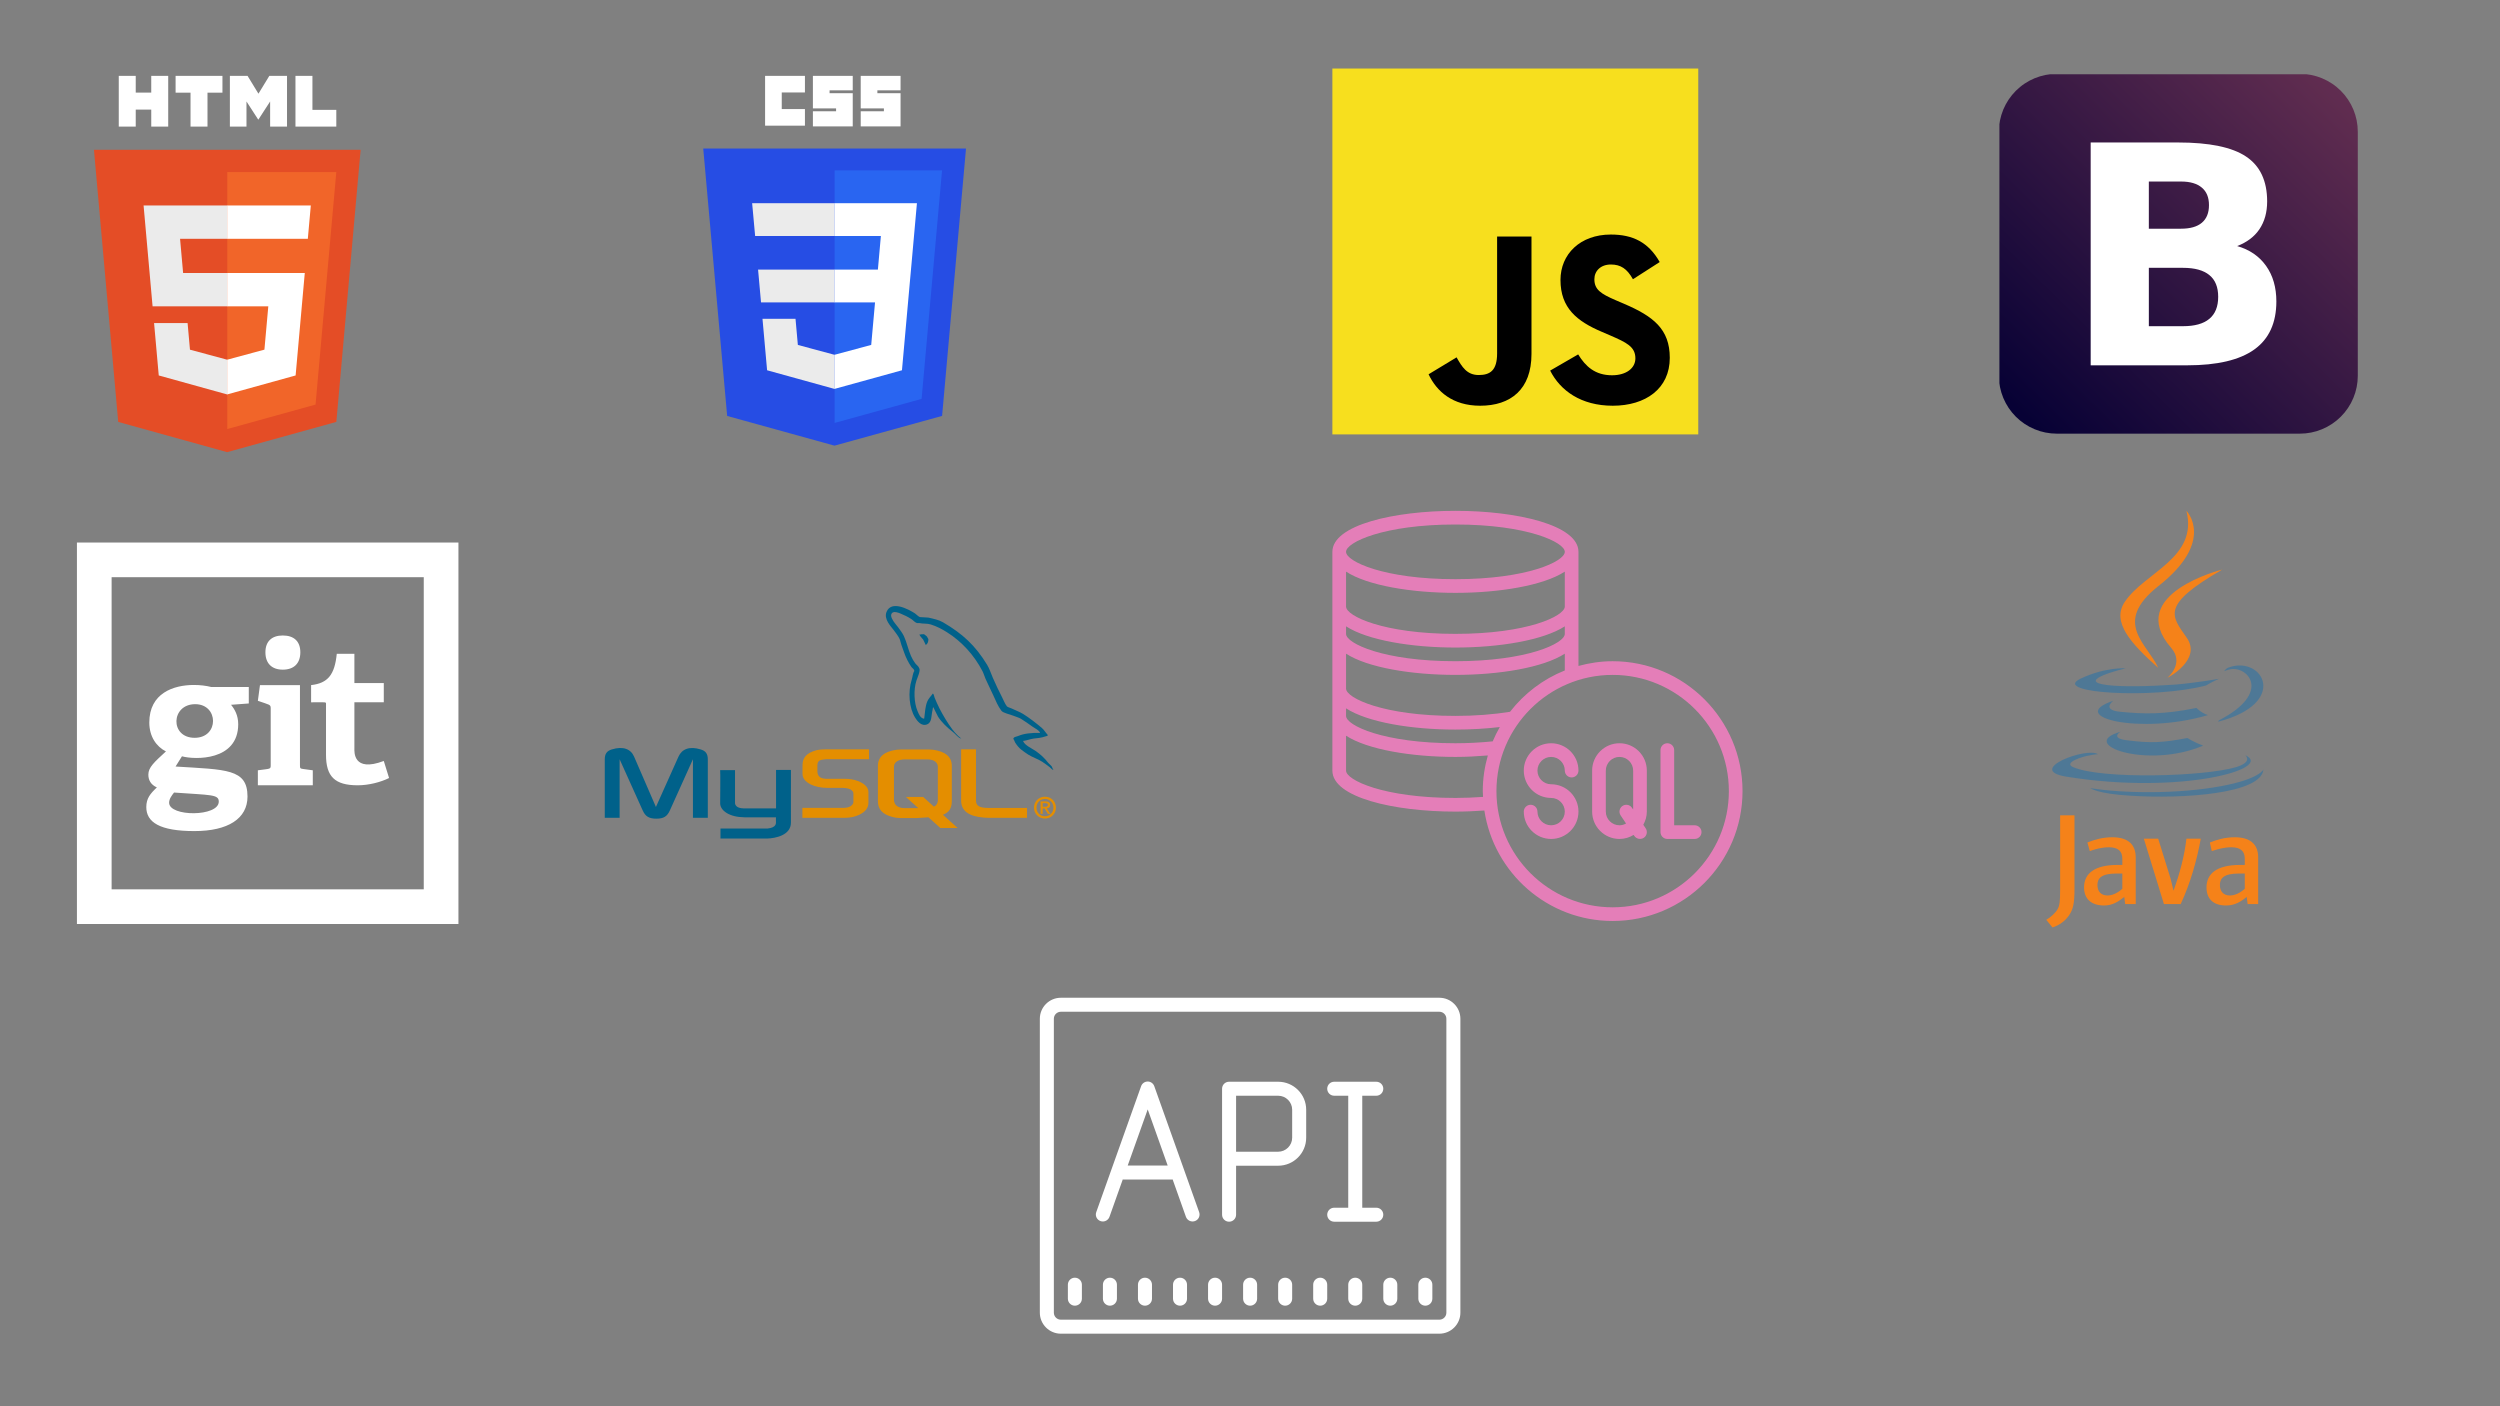 <svg xmlns="http://www.w3.org/2000/svg" xmlns:xlink="http://www.w3.org/1999/xlink" width="1920" zoomAndPan="magnify" viewBox="0 0 1440 810" height="1080" preserveAspectRatio="xMidYMid meet" version="1.0"><rect x="0" y="0" width="1440" height="810" fill="#808080" stroke="none"/><defs><clipPath id="84f63d2f53"><path d="M 54.016 86 L 207.766 86 L 207.766 260.449 L 54.016 260.449 Z M 54.016 86 " clip-rule="nonzero"/></clipPath><clipPath id="813a170878"><path d="M 68 43.699 L 97 43.699 L 97 73 L 68 73 Z M 68 43.699 " clip-rule="nonzero"/></clipPath><clipPath id="2c3b35c3be"><path d="M 101 43.699 L 129 43.699 L 129 73 L 101 73 Z M 101 43.699 " clip-rule="nonzero"/></clipPath><clipPath id="af2208918f"><path d="M 132 43.699 L 166 43.699 L 166 73 L 132 73 Z M 132 43.699 " clip-rule="nonzero"/></clipPath><clipPath id="ea8041d76e"><path d="M 170 43.699 L 194 43.699 L 194 73 L 170 73 Z M 170 43.699 " clip-rule="nonzero"/></clipPath><clipPath id="14fc013bb3"><path d="M 348 430 L 456 430 L 456 482.906 L 348 482.906 Z M 348 430 " clip-rule="nonzero"/></clipPath><clipPath id="7c02ce4985"><path d="M 1178 294.238 L 1301 294.238 L 1301 534.238 L 1178 534.238 Z M 1178 294.238 " clip-rule="nonzero"/></clipPath><clipPath id="16262a0b6e"><path d="M 405 85 L 556.473 85 L 556.473 256.699 L 405 256.699 Z M 405 85 " clip-rule="nonzero"/></clipPath><clipPath id="3834157ea8"><path d="M 440 43.699 L 464 43.699 L 464 73 L 440 73 Z M 440 43.699 " clip-rule="nonzero"/></clipPath><clipPath id="1f574cba97"><path d="M 468 43.699 L 492 43.699 L 492 73 L 468 73 Z M 468 43.699 " clip-rule="nonzero"/></clipPath><clipPath id="458defea73"><path d="M 495 43.699 L 519 43.699 L 519 73 L 495 73 Z M 495 43.699 " clip-rule="nonzero"/></clipPath><clipPath id="030950fe90"><path d="M 44.309 312.488 L 264.059 312.488 L 264.059 532.238 L 44.309 532.238 Z M 44.309 312.488 " clip-rule="nonzero"/></clipPath><clipPath id="8493e335be"><path d="M 767.449 39.473 L 978.199 39.473 L 978.199 250.223 L 767.449 250.223 Z M 767.449 39.473 " clip-rule="nonzero"/></clipPath><clipPath id="bbfec479a4"><path d="M 1151.66 42.793 L 1358.66 42.793 L 1358.66 249.793 L 1151.66 249.793 Z M 1151.66 42.793 " clip-rule="nonzero"/></clipPath><clipPath id="aa2a4f7593"><path d="M 1184.746 42.527 L 1324.691 42.527 C 1325.785 42.527 1326.875 42.582 1327.965 42.688 C 1329.055 42.797 1330.133 42.957 1331.207 43.168 C 1332.277 43.383 1333.34 43.648 1334.387 43.965 C 1335.434 44.281 1336.461 44.648 1337.473 45.066 C 1338.48 45.484 1339.469 45.949 1340.434 46.465 C 1341.398 46.98 1342.336 47.539 1343.246 48.148 C 1344.152 48.754 1345.031 49.402 1345.875 50.098 C 1346.723 50.789 1347.531 51.523 1348.305 52.293 C 1349.078 53.066 1349.812 53.875 1350.508 54.719 C 1351.199 55.562 1351.852 56.438 1352.457 57.348 C 1353.066 58.254 1353.629 59.191 1354.145 60.152 C 1354.66 61.117 1355.125 62.102 1355.543 63.109 C 1355.961 64.121 1356.332 65.148 1356.648 66.191 C 1356.965 67.238 1357.23 68.293 1357.445 69.367 C 1357.656 70.438 1357.82 71.516 1357.926 72.602 C 1358.031 73.688 1358.086 74.777 1358.086 75.871 L 1358.086 216.445 C 1358.086 217.535 1358.031 218.625 1357.926 219.711 C 1357.82 220.801 1357.656 221.879 1357.445 222.949 C 1357.23 224.02 1356.965 225.078 1356.648 226.121 C 1356.332 227.168 1355.961 228.195 1355.543 229.203 C 1355.125 230.211 1354.66 231.199 1354.145 232.16 C 1353.629 233.125 1353.066 234.059 1352.457 234.969 C 1351.852 235.875 1351.199 236.75 1350.508 237.598 C 1349.812 238.441 1349.078 239.25 1348.305 240.02 C 1347.531 240.793 1346.723 241.523 1345.875 242.219 C 1345.031 242.91 1344.152 243.559 1343.246 244.168 C 1342.336 244.773 1341.398 245.336 1340.434 245.848 C 1339.469 246.363 1338.48 246.828 1337.473 247.246 C 1336.461 247.664 1335.434 248.031 1334.387 248.352 C 1333.34 248.668 1332.277 248.934 1331.207 249.145 C 1330.133 249.359 1329.055 249.52 1327.965 249.625 C 1326.875 249.73 1325.785 249.785 1324.691 249.785 L 1184.746 249.785 C 1183.652 249.785 1182.562 249.73 1181.473 249.625 C 1180.387 249.52 1179.305 249.359 1178.23 249.145 C 1177.16 248.934 1176.102 248.668 1175.055 248.352 C 1174.008 248.035 1172.977 247.664 1171.969 247.246 C 1170.957 246.832 1169.969 246.363 1169.004 245.848 C 1168.039 245.336 1167.102 244.773 1166.195 244.168 C 1165.285 243.559 1164.406 242.91 1163.562 242.219 C 1162.715 241.523 1161.906 240.793 1161.133 240.02 C 1160.359 239.25 1159.625 238.441 1158.934 237.598 C 1158.238 236.75 1157.586 235.875 1156.98 234.969 C 1156.371 234.059 1155.812 233.125 1155.297 232.16 C 1154.781 231.199 1154.312 230.211 1153.895 229.203 C 1153.477 228.195 1153.109 227.168 1152.789 226.121 C 1152.473 225.078 1152.207 224.02 1151.992 222.949 C 1151.781 221.879 1151.621 220.801 1151.512 219.711 C 1151.406 218.625 1151.352 217.535 1151.352 216.445 L 1151.352 75.871 C 1151.352 74.777 1151.406 73.688 1151.512 72.602 C 1151.621 71.516 1151.781 70.438 1151.992 69.367 C 1152.207 68.293 1152.473 67.238 1152.789 66.191 C 1153.109 65.148 1153.477 64.121 1153.895 63.109 C 1154.312 62.102 1154.781 61.117 1155.297 60.152 C 1155.812 59.191 1156.371 58.254 1156.98 57.348 C 1157.59 56.438 1158.238 55.562 1158.934 54.719 C 1159.625 53.875 1160.359 53.066 1161.133 52.293 C 1161.906 51.523 1162.715 50.789 1163.562 50.098 C 1164.406 49.402 1165.285 48.754 1166.195 48.148 C 1167.102 47.539 1168.039 46.98 1169.004 46.465 C 1169.969 45.949 1170.957 45.484 1171.969 45.066 C 1172.977 44.648 1174.008 44.281 1175.055 43.965 C 1176.102 43.648 1177.16 43.383 1178.23 43.168 C 1179.305 42.957 1180.387 42.797 1181.473 42.688 C 1182.562 42.582 1183.652 42.527 1184.746 42.527 Z M 1184.746 42.527 " clip-rule="nonzero"/></clipPath><linearGradient x1="255.754" gradientTransform="matrix(1.615, 0, 0, 1.612, 739.176, -643.219)" y1="554.196" x2="382.744" gradientUnits="userSpaceOnUse" y2="424.987" id="97a82164bb"><stop stop-opacity="1" stop-color="rgb(2.699%, 0.4%, 20.799%)" offset="0"/><stop stop-opacity="1" stop-color="rgb(2.867%, 0.481%, 20.85%)" offset="0.062"/><stop stop-opacity="1" stop-color="rgb(3.189%, 0.638%, 20.946%)" offset="0.07"/><stop stop-opacity="1" stop-color="rgb(3.5%, 0.789%, 21.039%)" offset="0.078"/><stop stop-opacity="1" stop-color="rgb(3.81%, 0.94%, 21.132%)" offset="0.086"/><stop stop-opacity="1" stop-color="rgb(4.121%, 1.091%, 21.225%)" offset="0.094"/><stop stop-opacity="1" stop-color="rgb(4.431%, 1.244%, 21.32%)" offset="0.102"/><stop stop-opacity="1" stop-color="rgb(4.742%, 1.395%, 21.413%)" offset="0.109"/><stop stop-opacity="1" stop-color="rgb(5.052%, 1.546%, 21.506%)" offset="0.117"/><stop stop-opacity="1" stop-color="rgb(5.363%, 1.697%, 21.599%)" offset="0.125"/><stop stop-opacity="1" stop-color="rgb(5.675%, 1.848%, 21.692%)" offset="0.133"/><stop stop-opacity="1" stop-color="rgb(5.984%, 1.999%, 21.785%)" offset="0.141"/><stop stop-opacity="1" stop-color="rgb(6.296%, 2.151%, 21.878%)" offset="0.148"/><stop stop-opacity="1" stop-color="rgb(6.606%, 2.303%, 21.971%)" offset="0.156"/><stop stop-opacity="1" stop-color="rgb(6.917%, 2.454%, 22.066%)" offset="0.164"/><stop stop-opacity="1" stop-color="rgb(7.227%, 2.605%, 22.159%)" offset="0.172"/><stop stop-opacity="1" stop-color="rgb(7.538%, 2.756%, 22.252%)" offset="0.18"/><stop stop-opacity="1" stop-color="rgb(7.848%, 2.908%, 22.345%)" offset="0.188"/><stop stop-opacity="1" stop-color="rgb(8.159%, 3.059%, 22.438%)" offset="0.195"/><stop stop-opacity="1" stop-color="rgb(8.469%, 3.21%, 22.531%)" offset="0.203"/><stop stop-opacity="1" stop-color="rgb(8.78%, 3.362%, 22.624%)" offset="0.211"/><stop stop-opacity="1" stop-color="rgb(9.091%, 3.513%, 22.717%)" offset="0.219"/><stop stop-opacity="1" stop-color="rgb(9.401%, 3.664%, 22.81%)" offset="0.227"/><stop stop-opacity="1" stop-color="rgb(9.712%, 3.816%, 22.905%)" offset="0.234"/><stop stop-opacity="1" stop-color="rgb(10.022%, 3.967%, 22.998%)" offset="0.242"/><stop stop-opacity="1" stop-color="rgb(10.333%, 4.118%, 23.091%)" offset="0.25"/><stop stop-opacity="1" stop-color="rgb(10.643%, 4.269%, 23.184%)" offset="0.258"/><stop stop-opacity="1" stop-color="rgb(10.954%, 4.42%, 23.277%)" offset="0.266"/><stop stop-opacity="1" stop-color="rgb(11.264%, 4.572%, 23.37%)" offset="0.273"/><stop stop-opacity="1" stop-color="rgb(11.575%, 4.724%, 23.463%)" offset="0.281"/><stop stop-opacity="1" stop-color="rgb(11.885%, 4.875%, 23.557%)" offset="0.289"/><stop stop-opacity="1" stop-color="rgb(12.196%, 5.026%, 23.651%)" offset="0.297"/><stop stop-opacity="1" stop-color="rgb(12.508%, 5.177%, 23.744%)" offset="0.305"/><stop stop-opacity="1" stop-color="rgb(12.817%, 5.328%, 23.837%)" offset="0.312"/><stop stop-opacity="1" stop-color="rgb(13.129%, 5.481%, 23.93%)" offset="0.32"/><stop stop-opacity="1" stop-color="rgb(13.438%, 5.632%, 24.023%)" offset="0.328"/><stop stop-opacity="1" stop-color="rgb(13.75%, 5.783%, 24.117%)" offset="0.336"/><stop stop-opacity="1" stop-color="rgb(14.059%, 5.934%, 24.21%)" offset="0.344"/><stop stop-opacity="1" stop-color="rgb(14.371%, 6.085%, 24.303%)" offset="0.352"/><stop stop-opacity="1" stop-color="rgb(14.68%, 6.236%, 24.397%)" offset="0.359"/><stop stop-opacity="1" stop-color="rgb(14.992%, 6.389%, 24.49%)" offset="0.367"/><stop stop-opacity="1" stop-color="rgb(15.302%, 6.54%, 24.583%)" offset="0.375"/><stop stop-opacity="1" stop-color="rgb(15.613%, 6.691%, 24.677%)" offset="0.383"/><stop stop-opacity="1" stop-color="rgb(15.924%, 6.842%, 24.77%)" offset="0.391"/><stop stop-opacity="1" stop-color="rgb(16.234%, 6.993%, 24.863%)" offset="0.398"/><stop stop-opacity="1" stop-color="rgb(16.545%, 7.144%, 24.956%)" offset="0.406"/><stop stop-opacity="1" stop-color="rgb(16.855%, 7.297%, 25.049%)" offset="0.414"/><stop stop-opacity="1" stop-color="rgb(17.166%, 7.448%, 25.143%)" offset="0.422"/><stop stop-opacity="1" stop-color="rgb(17.476%, 7.599%, 25.237%)" offset="0.43"/><stop stop-opacity="1" stop-color="rgb(17.787%, 7.75%, 25.33%)" offset="0.438"/><stop stop-opacity="1" stop-color="rgb(18.097%, 7.901%, 25.423%)" offset="0.445"/><stop stop-opacity="1" stop-color="rgb(18.408%, 8.054%, 25.516%)" offset="0.453"/><stop stop-opacity="1" stop-color="rgb(18.718%, 8.205%, 25.609%)" offset="0.461"/><stop stop-opacity="1" stop-color="rgb(19.029%, 8.356%, 25.702%)" offset="0.469"/><stop stop-opacity="1" stop-color="rgb(19.341%, 8.507%, 25.795%)" offset="0.477"/><stop stop-opacity="1" stop-color="rgb(19.65%, 8.658%, 25.888%)" offset="0.484"/><stop stop-opacity="1" stop-color="rgb(19.962%, 8.809%, 25.983%)" offset="0.492"/><stop stop-opacity="1" stop-color="rgb(20.271%, 8.961%, 26.076%)" offset="0.495"/><stop stop-opacity="1" stop-color="rgb(20.427%, 9.038%, 26.123%)" offset="0.5"/><stop stop-opacity="1" stop-color="rgb(20.583%, 9.113%, 26.169%)" offset="0.505"/><stop stop-opacity="1" stop-color="rgb(20.738%, 9.189%, 26.216%)" offset="0.508"/><stop stop-opacity="1" stop-color="rgb(20.892%, 9.264%, 26.262%)" offset="0.516"/><stop stop-opacity="1" stop-color="rgb(21.204%, 9.415%, 26.355%)" offset="0.523"/><stop stop-opacity="1" stop-color="rgb(21.513%, 9.566%, 26.448%)" offset="0.531"/><stop stop-opacity="1" stop-color="rgb(21.825%, 9.718%, 26.541%)" offset="0.539"/><stop stop-opacity="1" stop-color="rgb(22.134%, 9.869%, 26.634%)" offset="0.547"/><stop stop-opacity="1" stop-color="rgb(22.446%, 10.02%, 26.729%)" offset="0.555"/><stop stop-opacity="1" stop-color="rgb(22.757%, 10.172%, 26.822%)" offset="0.562"/><stop stop-opacity="1" stop-color="rgb(23.067%, 10.323%, 26.915%)" offset="0.57"/><stop stop-opacity="1" stop-color="rgb(23.378%, 10.474%, 27.008%)" offset="0.578"/><stop stop-opacity="1" stop-color="rgb(23.688%, 10.626%, 27.101%)" offset="0.586"/><stop stop-opacity="1" stop-color="rgb(23.999%, 10.777%, 27.194%)" offset="0.594"/><stop stop-opacity="1" stop-color="rgb(24.309%, 10.928%, 27.287%)" offset="0.602"/><stop stop-opacity="1" stop-color="rgb(24.62%, 11.079%, 27.38%)" offset="0.609"/><stop stop-opacity="1" stop-color="rgb(24.93%, 11.23%, 27.475%)" offset="0.617"/><stop stop-opacity="1" stop-color="rgb(25.241%, 11.382%, 27.568%)" offset="0.625"/><stop stop-opacity="1" stop-color="rgb(25.551%, 11.534%, 27.661%)" offset="0.633"/><stop stop-opacity="1" stop-color="rgb(25.862%, 11.685%, 27.754%)" offset="0.641"/><stop stop-opacity="1" stop-color="rgb(26.173%, 11.836%, 27.847%)" offset="0.648"/><stop stop-opacity="1" stop-color="rgb(26.483%, 11.987%, 27.94%)" offset="0.656"/><stop stop-opacity="1" stop-color="rgb(26.794%, 12.138%, 28.033%)" offset="0.664"/><stop stop-opacity="1" stop-color="rgb(27.104%, 12.291%, 28.127%)" offset="0.672"/><stop stop-opacity="1" stop-color="rgb(27.415%, 12.442%, 28.221%)" offset="0.68"/><stop stop-opacity="1" stop-color="rgb(27.725%, 12.593%, 28.314%)" offset="0.688"/><stop stop-opacity="1" stop-color="rgb(28.036%, 12.744%, 28.407%)" offset="0.695"/><stop stop-opacity="1" stop-color="rgb(28.346%, 12.895%, 28.5%)" offset="0.703"/><stop stop-opacity="1" stop-color="rgb(28.658%, 13.046%, 28.593%)" offset="0.711"/><stop stop-opacity="1" stop-color="rgb(28.967%, 13.199%, 28.687%)" offset="0.719"/><stop stop-opacity="1" stop-color="rgb(29.279%, 13.35%, 28.78%)" offset="0.727"/><stop stop-opacity="1" stop-color="rgb(29.59%, 13.501%, 28.873%)" offset="0.734"/><stop stop-opacity="1" stop-color="rgb(29.9%, 13.652%, 28.967%)" offset="0.742"/><stop stop-opacity="1" stop-color="rgb(30.211%, 13.803%, 29.06%)" offset="0.75"/><stop stop-opacity="1" stop-color="rgb(30.521%, 13.956%, 29.153%)" offset="0.758"/><stop stop-opacity="1" stop-color="rgb(30.832%, 14.107%, 29.247%)" offset="0.766"/><stop stop-opacity="1" stop-color="rgb(31.142%, 14.258%, 29.34%)" offset="0.773"/><stop stop-opacity="1" stop-color="rgb(31.453%, 14.409%, 29.433%)" offset="0.781"/><stop stop-opacity="1" stop-color="rgb(31.763%, 14.56%, 29.526%)" offset="0.789"/><stop stop-opacity="1" stop-color="rgb(32.074%, 14.711%, 29.619%)" offset="0.797"/><stop stop-opacity="1" stop-color="rgb(32.384%, 14.864%, 29.712%)" offset="0.805"/><stop stop-opacity="1" stop-color="rgb(32.695%, 15.015%, 29.807%)" offset="0.812"/><stop stop-opacity="1" stop-color="rgb(33.006%, 15.166%, 29.9%)" offset="0.82"/><stop stop-opacity="1" stop-color="rgb(33.316%, 15.317%, 29.993%)" offset="0.828"/><stop stop-opacity="1" stop-color="rgb(33.627%, 15.468%, 30.086%)" offset="0.836"/><stop stop-opacity="1" stop-color="rgb(33.937%, 15.619%, 30.179%)" offset="0.844"/><stop stop-opacity="1" stop-color="rgb(34.248%, 15.771%, 30.272%)" offset="0.852"/><stop stop-opacity="1" stop-color="rgb(34.558%, 15.923%, 30.365%)" offset="0.859"/><stop stop-opacity="1" stop-color="rgb(34.869%, 16.074%, 30.458%)" offset="0.867"/><stop stop-opacity="1" stop-color="rgb(35.179%, 16.225%, 30.553%)" offset="0.875"/><stop stop-opacity="1" stop-color="rgb(35.49%, 16.376%, 30.646%)" offset="0.883"/><stop stop-opacity="1" stop-color="rgb(35.8%, 16.528%, 30.739%)" offset="0.891"/><stop stop-opacity="1" stop-color="rgb(36.111%, 16.679%, 30.832%)" offset="0.898"/><stop stop-opacity="1" stop-color="rgb(36.423%, 16.83%, 30.925%)" offset="0.906"/><stop stop-opacity="1" stop-color="rgb(36.732%, 16.982%, 31.018%)" offset="0.914"/><stop stop-opacity="1" stop-color="rgb(37.044%, 17.133%, 31.111%)" offset="0.922"/><stop stop-opacity="1" stop-color="rgb(37.354%, 17.284%, 31.204%)" offset="0.93"/><stop stop-opacity="1" stop-color="rgb(37.665%, 17.436%, 31.299%)" offset="0.938"/><stop stop-opacity="1" stop-color="rgb(37.909%, 17.555%, 31.372%)" offset="1"/></linearGradient><clipPath id="3a88a1c8eb"><path d="M 767.449 294.238 L 1003.699 294.238 L 1003.699 530.488 L 767.449 530.488 Z M 767.449 294.238 " clip-rule="nonzero"/></clipPath><clipPath id="e0d6a0019b"><path d="M 598.938 574.703 L 841.188 574.703 L 841.188 768.203 L 598.938 768.203 Z M 598.938 574.703 " clip-rule="nonzero"/></clipPath></defs><g clip-path="url(#84f63d2f53)"><path fill="#e44d26" d="M 207.727 86.297 L 193.734 243.012 L 130.824 260.441 L 68.094 243.035 L 54.113 86.297 L 207.723 86.293 L 207.73 86.293 Z M 207.727 86.297 " fill-opacity="1" fill-rule="nonzero"/></g><path fill="#f16529" d="M 130.922 247.117 L 181.758 233.031 L 193.715 99.113 L 130.922 99.109 Z M 130.922 247.117 " fill-opacity="1" fill-rule="nonzero"/><path fill="#ebebeb" d="M 103.715 137.559 L 130.922 137.559 L 130.922 118.332 L 82.699 118.332 L 83.16 123.492 L 87.887 176.465 L 130.922 176.465 L 130.922 157.246 L 105.473 157.246 Z M 103.715 137.559 " fill-opacity="1" fill-rule="nonzero"/><path fill="#ebebeb" d="M 108.051 186.078 L 88.746 186.078 L 91.438 216.262 L 130.832 227.195 L 130.922 227.172 L 130.922 207.168 L 130.836 207.191 L 109.418 201.41 Z M 108.051 186.078 " fill-opacity="1" fill-rule="nonzero"/><g clip-path="url(#813a170878)"><path fill="#ffffff" d="M 68.406 43.699 L 78.18 43.699 L 78.18 53.352 L 87.117 53.352 L 87.117 43.699 L 96.891 43.699 L 96.891 72.93 L 87.121 72.93 L 87.121 63.141 L 78.18 63.141 L 78.18 72.93 L 68.406 72.93 Z M 68.406 43.699 " fill-opacity="1" fill-rule="nonzero"/></g><g clip-path="url(#2c3b35c3be)"><path fill="#ffffff" d="M 109.746 53.395 L 101.141 53.395 L 101.141 43.699 L 128.129 43.699 L 128.129 53.395 L 119.516 53.395 L 119.516 72.93 L 109.746 72.93 Z M 109.746 53.395 " fill-opacity="1" fill-rule="nonzero"/></g><g clip-path="url(#af2208918f)"><path fill="#ffffff" d="M 132.41 43.699 L 142.598 43.699 L 148.867 53.969 L 155.129 43.699 L 165.324 43.699 L 165.324 72.93 L 155.594 72.93 L 155.594 58.441 L 148.867 68.832 L 148.699 68.832 L 141.973 58.441 L 141.973 72.93 L 132.41 72.93 Z M 132.41 43.699 " fill-opacity="1" fill-rule="nonzero"/></g><g clip-path="url(#ea8041d76e)"><path fill="#ffffff" d="M 170.188 43.699 L 179.961 43.699 L 179.961 63.266 L 193.711 63.266 L 193.711 72.93 L 170.188 72.93 Z M 170.188 43.699 " fill-opacity="1" fill-rule="nonzero"/></g><path fill="#ffffff" d="M 130.855 176.465 L 154.539 176.465 L 152.305 201.395 L 130.855 207.188 L 130.855 227.184 L 170.277 216.262 L 170.566 213.012 L 175.09 162.402 L 175.559 157.246 L 130.855 157.246 Z M 130.855 176.465 " fill-opacity="1" fill-rule="nonzero"/><path fill="#ffffff" d="M 130.855 137.508 L 130.855 137.559 L 177.305 137.559 L 177.691 133.234 L 178.57 123.492 L 179.027 118.332 L 130.855 118.332 Z M 130.855 137.508 " fill-opacity="1" fill-rule="nonzero"/><g clip-path="url(#14fc013bb3)"><path fill="#00618a" d="M 348.344 471.051 L 356.902 471.051 L 356.902 437.328 L 370.156 466.734 C 371.719 470.281 373.859 471.555 378.059 471.555 C 382.254 471.555 384.312 470.293 385.879 466.734 L 399.133 437.328 L 399.133 471.062 L 407.695 471.062 L 407.695 437.383 C 407.695 434.098 406.375 432.508 403.66 431.688 C 397.156 429.66 392.793 431.414 390.82 435.797 L 377.812 464.82 L 365.219 435.781 C 363.324 431.402 358.879 429.648 352.375 431.676 C 349.66 432.496 348.344 434.086 348.344 437.371 Z M 414.812 443.594 L 423.367 443.594 L 423.367 462.18 C 423.289 463.188 423.695 465.559 428.383 465.633 C 430.777 465.668 446.852 465.633 447 465.633 L 447 443.5 L 455.578 443.5 C 455.613 443.5 455.566 473.676 455.57 473.805 C 455.617 481.25 446.316 482.863 442.027 482.992 L 414.996 482.992 L 414.996 477.242 L 442.078 477.242 C 447.586 476.66 446.938 473.926 446.938 473.008 L 446.938 470.766 L 428.742 470.766 C 420.277 470.691 414.887 467 414.82 462.762 C 414.812 462.379 415 443.773 414.812 443.59 Z M 414.812 443.594 " fill-opacity="1" fill-rule="nonzero"/></g><path fill="#e48e00" d="M 462.176 471.051 L 486.789 471.051 C 489.668 471.051 492.469 470.449 494.695 469.406 C 498.398 467.711 500.211 465.41 500.211 462.398 L 500.211 456.156 C 500.211 453.688 498.152 451.391 494.117 449.855 C 491.977 449.035 489.344 448.598 486.793 448.598 L 476.418 448.598 C 472.965 448.598 471.316 447.555 470.906 445.258 C 470.824 444.984 470.824 444.75 470.824 444.488 L 470.824 440.602 C 470.824 440.383 470.824 440.164 470.906 439.891 C 471.316 438.137 472.223 437.645 475.27 437.355 C 475.516 437.355 475.844 437.301 476.094 437.301 L 500.539 437.301 L 500.539 431.609 L 476.504 431.609 C 473.047 431.609 471.234 431.828 469.59 432.32 C 464.477 433.91 462.254 436.441 462.254 440.82 L 462.254 445.805 C 462.254 449.641 466.621 452.926 473.941 453.691 C 474.77 453.746 475.59 453.801 476.414 453.801 L 485.305 453.801 C 485.633 453.801 485.961 453.801 486.207 453.855 C 488.926 454.074 490.078 454.566 490.902 455.551 C 491.41 456.059 491.562 456.539 491.562 457.07 L 491.562 462.055 C 491.562 462.656 491.148 463.426 490.328 464.082 C 489.586 464.738 488.352 465.176 486.703 465.285 C 486.375 465.285 486.129 465.34 485.801 465.34 L 462.172 465.34 L 462.172 471.035 Z M 553.613 461.137 C 553.613 466.996 557.977 470.285 566.781 470.941 C 567.605 471.004 568.43 471.039 569.254 471.051 L 591.562 471.051 L 591.562 465.355 L 569.086 465.355 C 564.066 465.355 562.172 464.094 562.172 461.082 L 562.172 431.621 L 553.613 431.621 Z M 505.672 461.434 L 505.672 441.133 C 505.672 435.973 509.301 432.844 516.477 431.855 C 517.242 431.75 518.012 431.691 518.785 431.691 L 535.035 431.691 C 535.836 431.691 536.637 431.746 537.43 431.855 C 544.605 432.844 548.234 435.973 548.234 441.133 L 548.234 461.434 C 548.234 465.617 546.691 467.859 543.141 469.32 L 551.574 476.914 L 541.633 476.914 L 534.809 470.77 L 527.941 471.203 L 518.785 471.203 C 517.219 471.203 515.57 470.984 513.754 470.488 C 508.297 469.008 505.672 466.156 505.672 461.434 Z M 514.91 460.93 C 514.91 461.203 514.992 461.477 515.074 461.805 C 515.582 464.168 517.797 465.484 521.168 465.484 L 528.945 465.484 L 521.801 459.047 L 531.742 459.047 L 537.957 464.66 C 539.105 464.051 539.859 463.117 540.113 461.918 C 540.199 461.645 540.199 461.367 540.199 461.094 L 540.199 441.625 C 540.199 441.406 540.199 441.121 540.113 440.859 C 539.609 438.664 537.391 437.402 534.094 437.402 L 521.188 437.402 C 517.383 437.402 514.922 439.047 514.922 441.625 L 514.922 460.941 Z M 514.91 460.93 " fill-opacity="1" fill-rule="nonzero"/><path fill="#00618a" d="M 599.086 422.172 C 593.824 422.031 589.805 422.516 586.367 423.961 C 585.391 424.375 583.836 424.383 583.676 425.605 C 584.211 426.168 584.297 427.004 584.723 427.695 C 585.543 429.02 586.93 430.797 588.164 431.727 C 589.516 432.742 590.906 433.832 592.355 434.715 C 594.93 436.281 597.805 437.176 600.285 438.746 C 601.746 439.672 603.199 440.836 604.625 441.883 C 605.328 442.398 605.805 443.199 606.719 443.523 L 606.719 443.375 C 606.234 442.762 606.113 441.922 605.672 441.285 L 603.727 439.344 C 601.824 436.812 599.41 434.613 596.844 432.773 C 594.797 431.305 590.215 429.328 589.359 426.949 L 589.211 426.801 C 590.664 426.633 592.363 426.113 593.703 425.754 C 595.953 425.152 597.965 425.309 600.289 424.711 L 603.43 423.812 L 603.43 423.215 C 602.254 422.012 601.418 420.422 600.137 419.332 C 596.789 416.484 593.129 413.641 589.367 411.27 C 587.277 409.953 584.695 409.098 582.48 407.984 C 581.738 407.609 580.43 407.414 579.938 406.789 C 578.777 405.309 578.145 403.434 577.246 401.723 C 575.367 398.113 573.523 394.172 571.859 390.375 C 570.723 387.785 569.98 385.23 568.566 382.906 C 561.773 371.762 554.457 365.031 543.129 358.422 C 540.719 357.016 537.816 356.457 534.75 355.734 L 529.812 355.434 C 528.805 355.016 527.762 353.789 526.816 353.191 C 523.062 350.824 513.438 345.68 510.656 352.434 C 508.902 356.703 513.277 360.871 514.848 363.035 C 515.945 364.555 517.352 366.254 518.137 367.965 C 518.652 369.086 518.742 370.211 519.188 371.398 C 520.273 374.312 521.219 377.504 522.625 380.207 C 523.336 381.574 524.121 383.016 525.02 384.238 C 525.574 384.992 526.52 385.32 526.668 386.48 C 525.742 387.773 525.691 389.773 525.168 391.41 C 522.832 398.77 523.711 407.914 527.113 413.359 C 528.16 415.031 530.617 418.617 533.996 417.242 C 536.953 416.039 536.281 412.316 537.141 409.031 C 537.332 408.281 537.215 407.738 537.59 407.238 L 537.59 407.387 L 540.285 412.762 C 542.277 415.965 545.816 419.316 548.812 421.574 C 550.367 422.746 551.605 424.773 553.602 425.457 L 553.602 425.309 L 553.453 425.309 C 553.062 424.699 552.453 424.449 551.953 423.965 C 550.785 422.82 549.48 421.395 548.512 420.082 C 545.785 416.391 543.375 412.348 541.18 408.137 C 540.133 406.129 539.219 403.91 538.34 401.867 C 538 401.078 538.004 399.887 537.293 399.477 C 536.324 400.977 534.898 402.188 534.148 403.957 C 532.953 406.785 532.797 410.234 532.355 413.812 C 532.09 413.906 532.207 413.84 532.055 413.961 C 529.973 413.461 529.238 411.32 528.465 409.48 C 526.504 404.836 526.141 397.355 527.863 392.012 C 528.309 390.629 530.324 386.27 529.512 384.992 C 529.121 383.719 527.836 382.969 527.117 382.004 C 526.227 380.801 525.336 379.215 524.723 377.824 C 523.117 374.203 522.371 370.141 520.684 366.477 C 519.875 364.727 518.512 362.957 517.391 361.41 C 516.148 359.691 514.762 358.418 513.801 356.348 C 513.457 355.605 512.992 354.422 513.5 353.66 C 513.551 353.434 513.656 353.242 513.816 353.078 C 513.98 352.918 514.176 352.812 514.398 352.762 C 515.266 352.094 517.684 352.984 518.59 353.359 C 520.984 354.355 522.992 355.301 525.023 356.645 C 526 357.277 526.988 358.539 528.164 358.887 L 529.512 358.887 C 531.617 359.371 533.977 359.039 535.941 359.633 C 539.422 360.688 542.539 362.332 545.371 364.113 C 553.996 369.547 561.047 377.285 565.871 386.523 C 566.648 388.008 566.98 389.43 567.668 391.004 C 569.047 394.168 570.781 397.453 572.156 400.559 C 573.527 403.66 574.859 406.789 576.793 409.371 C 577.812 410.723 581.742 411.453 583.527 412.207 C 584.781 412.734 586.832 413.285 588.016 413.996 C 590.281 415.359 592.477 416.984 594.602 418.48 C 595.664 419.227 598.93 420.863 599.09 422.211 Z M 599.086 422.172 " fill-opacity="1" fill-rule="nonzero"/><path fill="#00618a" d="M 532.207 365.281 C 531.109 365.262 530.336 365.398 529.516 365.578 L 529.516 365.73 L 529.664 365.73 C 530.188 366.805 531.109 367.492 531.758 368.418 L 533.254 371.551 L 533.402 371.402 C 534.332 370.75 534.754 369.707 534.75 368.117 C 534.379 367.727 534.324 367.238 534 366.773 C 533.574 366.152 532.73 365.801 532.207 365.277 Z M 532.207 365.281 " fill-opacity="1" fill-rule="evenodd"/><path fill="#e48e00" d="M 595.586 465.191 C 595.586 468.953 598.562 471.488 601.895 471.488 C 605.227 471.488 608.203 468.953 608.203 465.191 C 608.203 461.434 605.227 458.898 601.895 458.898 C 598.562 458.898 595.586 461.434 595.586 465.191 Z M 606.789 465.191 C 606.789 468.047 604.602 470.18 601.891 470.18 C 599.152 470.18 596.992 468.047 596.992 465.191 C 596.992 462.34 599.148 460.207 601.891 460.207 C 604.602 460.207 606.789 462.34 606.789 465.191 Z M 603.594 468.785 L 605.004 468.785 L 602.938 465.629 C 604.047 465.512 604.887 464.973 604.887 463.664 C 604.887 462.203 603.961 461.602 602.18 461.602 L 599.367 461.602 L 599.367 468.785 L 600.578 468.785 L 600.578 465.68 L 601.707 465.68 L 603.59 468.785 Z M 600.578 464.672 L 600.578 462.605 L 601.977 462.605 C 602.699 462.605 603.574 462.742 603.574 463.582 C 603.574 464.59 602.785 464.672 601.875 464.672 Z M 600.578 464.672 " fill-opacity="1" fill-rule="evenodd"/><path fill="#4e7896" d="M 1221.352 421.516 C 1221.352 421.516 1215.016 425.363 1225.762 426.465 C 1238.711 428.113 1245.598 427.84 1259.926 425.09 C 1259.926 425.09 1263.781 427.562 1269.016 429.488 C 1236.781 443.23 1196.004 428.66 1221.355 421.516 Z M 1217.223 403.648 C 1217.223 403.648 1210.332 408.871 1221.078 409.969 C 1235.129 411.344 1246.148 411.621 1265.16 407.77 C 1265.16 407.77 1267.641 410.52 1271.773 411.895 C 1232.926 423.441 1189.391 412.992 1217.219 403.648 Z M 1293.266 434.98 C 1293.266 434.98 1297.949 438.832 1288.027 441.855 C 1269.57 447.352 1210.609 449 1194.078 441.855 C 1188.293 439.383 1199.312 435.805 1202.895 435.258 C 1206.477 434.434 1208.402 434.434 1208.402 434.434 C 1202.066 430.035 1166.25 443.504 1190.219 447.352 C 1256.066 458.074 1310.344 442.68 1293.262 434.98 Z M 1224.387 384.953 C 1224.387 384.953 1194.355 392.098 1213.641 394.574 C 1221.906 395.672 1238.16 395.398 1253.316 394.297 C 1265.715 393.199 1278.113 391 1278.113 391 C 1278.113 391 1273.703 392.922 1270.672 394.848 C 1240.09 402.82 1181.406 399.246 1198.211 391 C 1212.539 384.125 1224.387 384.949 1224.387 384.949 Z M 1278.109 414.914 C 1308.969 398.973 1294.641 383.578 1284.723 385.5 C 1282.242 386.051 1281.141 386.602 1281.141 386.602 C 1281.141 386.602 1281.969 384.953 1283.895 384.402 C 1303.457 377.531 1318.887 405.02 1277.559 415.738 C 1277.559 415.738 1277.836 415.465 1278.109 414.914 Z M 1227.414 458.348 C 1257.172 460.273 1302.625 457.25 1303.734 443.227 C 1303.734 443.227 1301.531 448.727 1279.215 452.848 C 1253.867 457.523 1222.461 456.973 1204.004 453.949 C 1204.004 453.949 1207.863 457.25 1227.422 458.348 Z M 1227.414 458.348 " fill-opacity="1" fill-rule="nonzero"/><g clip-path="url(#7c02ce4985)"><path fill="#f58219" d="M 1259.375 294.238 C 1259.375 294.238 1276.457 311.559 1243.117 337.672 C 1216.395 358.84 1237.059 370.934 1243.117 384.676 C 1227.414 370.656 1216.117 358.289 1223.832 346.742 C 1235.129 329.699 1266.266 321.457 1259.375 294.238 Z M 1250.562 373.133 C 1258.551 382.207 1248.359 390.453 1248.359 390.453 C 1248.359 390.453 1268.746 380.008 1259.379 367.086 C 1250.836 354.719 1244.227 348.668 1280.043 328.059 C 1280.043 328.059 1223.562 342.078 1250.562 373.141 Z M 1230.172 520.746 L 1230.172 493.805 C 1230.172 486.934 1226.312 482.262 1216.672 482.262 C 1211.16 482.262 1206.477 483.637 1202.344 485.277 L 1203.723 490.227 C 1206.746 489.129 1210.609 488.027 1214.742 488.027 C 1219.977 488.027 1222.457 490.227 1222.457 494.625 L 1222.457 498.199 L 1219.703 498.199 C 1206.477 498.199 1200.414 503.148 1200.414 511.117 C 1200.414 517.715 1204.547 521.566 1211.988 521.566 C 1216.672 521.566 1220.254 519.367 1223.559 516.617 L 1224.109 520.738 L 1230.172 520.738 Z M 1222.457 511.949 C 1219.699 514.422 1216.672 515.797 1213.914 515.797 C 1210.332 515.797 1208.129 513.598 1208.129 509.75 C 1208.129 505.902 1210.332 503.152 1219.148 503.152 L 1222.457 503.152 Z M 1256.07 520.746 L 1246.426 520.746 L 1234.855 483.086 L 1243.121 483.086 L 1250.285 506.176 L 1251.938 513.047 C 1255.52 503.152 1258.273 492.98 1259.375 483.086 L 1267.641 483.086 C 1265.438 495.457 1261.582 508.926 1256.07 520.746 Z M 1300.703 520.746 L 1300.703 493.805 C 1300.703 486.934 1296.844 482.262 1287.203 482.262 C 1281.691 482.262 1277.008 483.637 1272.875 485.277 L 1273.977 490.227 C 1277.285 489.129 1281.141 488.027 1285.273 488.027 C 1290.508 488.027 1292.988 490.227 1292.988 494.625 L 1292.988 498.199 L 1290.234 498.199 C 1277.008 498.199 1270.945 503.148 1270.945 511.117 C 1270.945 517.715 1274.805 521.566 1282.242 521.566 C 1287.203 521.566 1290.785 519.367 1294.09 516.617 L 1294.641 520.738 L 1300.703 520.738 Z M 1292.988 511.949 C 1290.234 514.422 1287.203 515.797 1284.445 515.797 C 1280.863 515.797 1278.66 513.598 1278.66 509.75 C 1278.66 505.902 1280.867 503.152 1289.68 503.152 L 1292.988 503.152 Z M 1191.875 527.07 C 1189.672 530.367 1186.367 532.84 1182.234 534.215 L 1178.648 529.82 C 1181.402 528.172 1184.16 525.695 1185.262 523.496 C 1186.363 521.574 1186.641 518.824 1186.641 512.5 L 1186.641 469.617 L 1194.906 469.617 L 1194.906 511.953 C 1194.906 520.473 1194.078 523.773 1191.879 527.07 Z M 1191.875 527.07 " fill-opacity="1" fill-rule="nonzero"/></g><g clip-path="url(#16262a0b6e)"><path fill="#264de4" d="M 480.656 256.695 L 418.844 239.59 L 405.066 85.562 L 556.426 85.559 L 542.645 239.562 L 480.66 256.691 Z M 480.656 256.695 " fill-opacity="1" fill-rule="nonzero"/></g><path fill="#2965f1" d="M 530.84 229.758 L 542.621 98.152 L 480.75 98.152 L 480.75 243.598 L 530.84 229.754 Z M 530.84 229.758 " fill-opacity="1" fill-rule="nonzero"/><path fill="#ebebeb" d="M 436.648 155.281 L 438.348 174.168 L 480.75 174.168 L 480.75 155.281 Z M 436.648 155.281 " fill-opacity="1" fill-rule="nonzero"/><path fill="#ebebeb" d="M 433.234 117.039 L 434.957 135.934 L 480.75 135.934 L 480.75 117.039 Z M 433.234 117.039 " fill-opacity="1" fill-rule="nonzero"/><path fill="#ebebeb" d="M 480.75 204.34 L 480.668 204.363 L 459.562 198.68 L 458.215 183.613 L 439.191 183.613 L 441.848 213.277 L 480.66 224.02 L 480.75 223.996 Z M 480.75 204.34 " fill-opacity="1" fill-rule="nonzero"/><g clip-path="url(#3834157ea8)"><path fill="#ffffff" d="M 440.691 43.699 L 463.641 43.699 L 463.641 53.27 L 450.289 53.27 L 450.289 62.836 L 463.641 62.836 L 463.641 72.402 L 440.691 72.402 Z M 440.691 43.699 " fill-opacity="1" fill-rule="nonzero"/></g><g clip-path="url(#1f574cba97)"><path fill="#ffffff" d="M 468.23 43.699 L 491.18 43.699 L 491.18 52.02 L 477.832 52.02 L 477.832 53.684 L 491.18 53.684 L 491.18 72.82 L 468.23 72.82 L 468.23 64.086 L 481.586 64.086 L 481.586 62.422 L 468.23 62.422 Z M 468.23 43.699 " fill-opacity="1" fill-rule="nonzero"/></g><g clip-path="url(#458defea73)"><path fill="#ffffff" d="M 495.773 43.699 L 518.723 43.699 L 518.723 52.02 L 505.367 52.02 L 505.367 53.684 L 518.723 53.684 L 518.723 72.82 L 495.773 72.82 L 495.773 64.086 L 509.125 64.086 L 509.125 62.422 L 495.773 62.422 Z M 495.773 43.699 " fill-opacity="1" fill-rule="nonzero"/></g><path fill="#ffffff" d="M 524.734 155.281 L 528.152 117.039 L 480.684 117.039 L 480.684 135.934 L 507.387 135.934 L 505.664 155.281 L 480.684 155.281 L 480.684 174.168 L 504.02 174.168 L 501.82 198.668 L 480.684 204.359 L 480.684 224.008 L 519.531 213.277 L 519.816 210.086 L 524.27 160.352 Z M 524.734 155.281 " fill-opacity="1" fill-rule="nonzero"/><g clip-path="url(#030950fe90)"><path fill="#ffffff" d="M 44.309 312.488 L 44.309 532.238 L 264.059 532.238 L 264.059 312.488 Z M 64.289 332.465 L 244.082 332.465 L 244.082 512.262 L 64.289 512.262 Z M 162.887 366.039 C 156.574 366.039 152.879 369.414 152.879 375.715 C 152.879 382.141 156.582 385.723 162.887 385.723 C 169.297 385.723 172.992 382.129 172.992 375.715 C 172.992 369.402 169.297 366.039 162.887 366.039 Z M 193.984 376.574 C 192.785 388.641 188.875 393.531 179.195 394.621 L 179.195 404.531 C 188.117 404.531 187.781 404.188 187.781 405.605 L 187.781 434.75 C 187.781 447.258 192.793 452.328 206.059 452.328 C 212.363 452.328 219.32 450.531 224.105 448.133 L 221.062 438.32 C 203.23 445.062 204.129 432.891 204.129 431.043 L 204.129 404.512 L 221.062 404.512 L 221.062 393.43 L 204.129 393.43 L 204.129 376.574 Z M 111.52 394.543 C 99.957 394.594 86 399.211 86 416.18 C 86 424.328 90.145 430.094 95.578 432.82 C 88.727 439.113 85.453 442.047 85.453 446.184 C 85.453 449.23 86.766 451.93 90.352 453.559 C 86.547 457.152 84.266 459.887 84.266 464.891 C 84.266 473.594 91.98 478.703 111.988 478.703 C 131.344 478.703 142.559 471.52 142.559 458.805 C 142.559 442.715 130.266 443.367 101.121 441.52 L 104.809 435.629 C 112.199 437.695 137.211 438.359 137.211 417.152 C 137.211 412.039 135.145 408.453 133.074 405.957 L 143.301 405.195 L 143.301 395.715 L 121.664 395.715 C 118.945 395.008 115.371 394.527 111.52 394.543 Z M 149.738 394.641 L 148.527 403.672 C 155.379 406.059 155.922 405.715 155.922 408.004 L 155.922 440.738 C 155.922 443.137 155.809 442.707 148.527 443.688 L 148.527 452.328 L 180.172 452.328 L 180.172 443.688 L 174.512 442.926 C 172.887 442.707 172.777 442.477 172.777 440.738 L 172.777 394.641 Z M 112.438 405.605 C 126.02 405.605 126.348 424.977 112.105 424.977 C 97.75 424.977 98.402 405.605 112.438 405.605 Z M 100.242 456.504 C 121.449 458.031 126.016 457.488 126.016 461.73 C 126.016 470.543 97.414 470.535 97.414 462.375 C 97.414 460.199 98.824 458.352 100.242 456.504 Z M 100.242 456.504 " fill-opacity="1" fill-rule="nonzero"/></g><g clip-path="url(#8493e335be)"><path fill="#f7df1e" d="M 767.449 39.473 L 978.199 39.473 L 978.199 250.223 L 767.449 250.223 Z M 767.449 39.473 " fill-opacity="1" fill-rule="nonzero"/></g><path fill="#000000" d="M 822.863 215.59 L 838.992 205.832 C 842.102 211.348 844.934 216.016 851.727 216.016 C 858.227 216.016 862.336 213.465 862.336 203.57 L 862.336 136.227 L 882.137 136.227 L 882.137 203.848 C 882.137 224.355 870.117 233.699 852.574 233.699 C 836.727 233.699 827.531 225.492 822.863 215.59 " fill-opacity="1" fill-rule="nonzero"/><path fill="#000000" d="M 892.895 213.465 L 909.023 204.129 C 913.27 211.062 918.785 216.156 928.543 216.156 C 936.75 216.156 941.984 212.059 941.984 206.395 C 941.984 199.602 936.609 197.199 927.555 193.238 L 922.605 191.113 C 908.312 185.031 898.84 177.398 898.84 161.262 C 898.84 146.41 910.148 135.094 927.84 135.094 C 940.43 135.094 949.484 139.48 955.988 150.941 L 940.57 160.844 C 937.176 154.758 933.496 152.355 927.84 152.355 C 922.039 152.355 918.359 156.035 918.359 160.844 C 918.359 166.785 922.039 169.191 930.527 172.871 L 935.473 174.988 C 952.309 182.207 961.793 189.559 961.793 206.113 C 961.793 223.938 947.789 233.699 928.969 233.699 C 910.578 233.699 898.699 224.926 892.895 213.465 " fill-opacity="1" fill-rule="nonzero"/><g clip-path="url(#bbfec479a4)"><g clip-path="url(#aa2a4f7593)"><path fill="url(#97a82164bb)" d="M 1151.66 42.793 L 1151.66 249.785 L 1358.086 249.785 L 1358.086 42.793 Z M 1151.66 42.793 " fill-rule="nonzero"/></g></g><path fill="#ffffff" d="M 1256.27 131.734 C 1261.551 131.734 1265.551 130.605 1268.277 128.297 C 1271.008 125.984 1272.371 122.621 1272.371 118.152 C 1272.371 113.734 1271.008 110.383 1268.277 108.09 C 1265.535 105.738 1261.547 104.562 1256.27 104.562 L 1237.73 104.562 L 1237.73 131.738 L 1256.27 131.738 M 1257.398 187.887 C 1264.129 187.887 1269.176 186.484 1272.543 183.676 C 1275.965 180.867 1277.676 176.625 1277.676 170.949 C 1277.676 165.387 1275.996 161.23 1272.629 158.48 C 1269.266 155.672 1264.188 154.27 1257.402 154.27 L 1237.734 154.27 L 1237.734 187.891 L 1257.402 187.891 M 1288.559 141.715 C 1295.75 143.777 1301.32 147.594 1305.266 153.152 C 1309.211 158.711 1311.184 165.535 1311.184 173.617 C 1311.184 186 1306.949 195.23 1298.48 201.309 C 1290.008 207.383 1277.129 210.422 1259.84 210.422 L 1204.23 210.422 L 1204.23 82.066 L 1254.535 82.066 C 1272.578 82.066 1285.633 84.762 1293.695 90.148 C 1301.816 95.539 1305.879 104.168 1305.879 116.035 C 1305.879 122.281 1304.398 127.613 1301.441 132.027 C 1298.48 136.383 1294.172 139.605 1288.559 141.746 " fill-opacity="1" fill-rule="nonzero"/><g clip-path="url(#3a88a1c8eb)"><path fill="#e47eb8" d="M 928.887 522.613 C 891.973 522.613 861.949 492.59 861.949 455.676 C 861.949 418.762 891.973 388.738 928.887 388.738 C 965.801 388.738 995.824 418.762 995.824 455.676 C 995.824 492.59 965.801 522.613 928.887 522.613 Z M 838.324 428.113 C 796.965 428.113 775.324 417.855 775.324 412.363 L 775.324 408.012 C 787.738 416.055 813.102 420.238 838.324 420.238 C 847.168 420.238 855.844 419.73 863.887 418.777 C 862.363 421.438 860.996 424.176 859.797 427.023 C 852.797 427.715 845.598 428.113 838.324 428.113 Z M 854.074 455.676 C 854.074 456.801 854.199 457.891 854.242 459.016 C 848.953 459.383 843.629 459.613 838.324 459.613 C 796.965 459.613 775.324 449.355 775.324 443.863 L 775.324 423.762 C 787.738 431.805 813.102 435.988 838.324 435.988 C 844.645 435.988 850.875 435.648 856.996 435.145 C 855.137 441.68 854.074 448.555 854.074 455.676 Z M 775.324 376.512 C 787.738 384.555 813.102 388.738 838.324 388.738 C 863.551 388.738 888.91 384.555 901.324 376.512 L 901.324 386.184 C 888.789 391.184 877.93 399.473 869.777 409.996 C 860.273 411.531 849.461 412.363 838.324 412.363 C 796.965 412.363 775.324 402.105 775.324 396.613 Z M 775.324 360.762 C 787.738 368.805 813.102 372.988 838.324 372.988 C 863.551 372.988 888.91 368.805 901.324 360.762 L 901.324 365.113 C 901.324 370.605 879.684 380.863 838.324 380.863 C 796.965 380.863 775.324 370.605 775.324 365.113 Z M 775.324 329.262 C 787.738 337.305 813.102 341.488 838.324 341.488 C 863.551 341.488 888.91 337.305 901.324 329.262 L 901.324 349.363 C 901.324 354.855 879.684 365.113 838.324 365.113 C 796.965 365.113 775.324 354.855 775.324 349.363 Z M 838.324 302.113 C 879.684 302.113 901.324 312.371 901.324 317.863 C 901.324 323.355 879.684 333.613 838.324 333.613 C 796.965 333.613 775.324 323.355 775.324 317.863 C 775.324 312.371 796.965 302.113 838.324 302.113 Z M 928.887 380.863 C 922.074 380.863 915.477 381.863 909.199 383.586 L 909.199 317.863 C 909.199 302.344 873.547 294.238 838.324 294.238 C 803.102 294.238 767.449 302.344 767.449 317.863 L 767.449 443.863 C 767.449 459.383 803.102 467.488 838.324 467.488 C 843.875 467.488 849.477 467.242 854.996 466.859 C 860.426 502.805 891.434 530.488 928.887 530.488 C 970.137 530.488 1003.699 496.926 1003.699 455.676 C 1003.699 414.426 970.137 380.863 928.887 380.863 " fill-opacity="1" fill-rule="nonzero"/></g><path fill="#e47eb8" d="M 893.449 435.988 C 897.785 435.988 901.324 439.527 901.324 443.863 C 901.324 446.031 903.094 447.801 905.262 447.801 C 907.43 447.801 909.199 446.031 909.199 443.863 C 909.199 435.172 902.141 428.113 893.449 428.113 C 884.758 428.113 877.699 435.172 877.699 443.863 C 877.699 452.555 884.758 459.613 893.449 459.613 C 897.785 459.613 901.324 463.152 901.324 467.488 C 901.324 471.824 897.785 475.363 893.449 475.363 C 889.113 475.363 885.574 471.824 885.574 467.488 C 885.574 465.32 883.805 463.551 881.637 463.551 C 879.469 463.551 877.699 465.32 877.699 467.488 C 877.699 476.18 884.758 483.238 893.449 483.238 C 902.141 483.238 909.199 476.18 909.199 467.488 C 909.199 458.797 902.141 451.738 893.449 451.738 C 889.113 451.738 885.574 448.199 885.574 443.863 C 885.574 439.527 889.113 435.988 893.449 435.988 " fill-opacity="1" fill-rule="nonzero"/><path fill="#e47eb8" d="M 940.699 466.305 L 940.039 465.305 C 938.84 463.488 936.395 463.012 934.578 464.211 C 932.762 465.414 932.27 467.859 933.484 469.672 L 936.609 474.348 C 935.469 474.98 934.191 475.363 932.824 475.363 C 928.488 475.363 924.949 471.824 924.949 467.488 L 924.949 443.863 C 924.949 439.527 928.488 435.988 932.824 435.988 C 937.16 435.988 940.699 439.527 940.699 443.863 Z M 932.824 428.113 C 924.133 428.113 917.074 435.172 917.074 443.863 L 917.074 467.488 C 917.074 476.18 924.133 483.238 932.824 483.238 C 935.824 483.238 938.594 482.363 940.977 480.902 L 941.359 481.484 C 942.547 483.254 945.051 483.746 946.82 482.578 C 948.637 481.379 949.129 478.934 947.914 477.117 L 946.543 475.07 C 947.789 472.809 948.574 470.258 948.574 467.488 L 948.574 443.863 C 948.574 435.172 941.516 428.113 932.824 428.113 " fill-opacity="1" fill-rule="nonzero"/><path fill="#e47eb8" d="M 964.324 475.363 L 964.324 432.051 C 964.324 429.883 962.555 428.113 960.387 428.113 C 958.219 428.113 956.449 429.883 956.449 432.051 L 956.449 479.301 C 956.449 481.469 958.219 483.238 960.387 483.238 L 976.137 483.238 C 978.305 483.238 980.074 481.469 980.074 479.301 C 980.074 477.133 978.305 475.363 976.137 475.363 L 964.324 475.363 " fill-opacity="1" fill-rule="nonzero"/><g clip-path="url(#e0d6a0019b)"><path fill="#ffffff" d="M 611.055 574.703 C 604.387 574.703 598.945 580.137 598.945 586.797 L 598.945 756.109 C 598.945 762.77 604.387 768.203 611.055 768.203 L 829.07 768.203 C 835.742 768.203 841.184 762.77 841.184 756.109 L 841.184 586.797 C 841.184 580.137 835.742 574.703 829.07 574.703 Z M 611.055 582.766 L 829.07 582.766 C 831.293 582.766 833.109 584.578 833.109 586.797 L 833.109 756.109 C 833.109 758.332 831.293 760.141 829.07 760.141 L 611.055 760.141 C 608.832 760.141 607.02 758.332 607.02 756.109 L 607.02 586.797 C 607.02 584.578 608.832 582.766 611.055 582.766 Z M 661.082 622.953 C 659.363 622.953 657.848 624.039 657.281 625.645 L 631.434 698.207 C 630.691 700.301 631.777 702.602 633.891 703.34 C 634.332 703.5 634.793 703.578 635.234 703.578 C 636.887 703.578 638.449 702.555 639.051 700.902 L 646.715 679.344 C 646.793 679.359 646.855 679.391 646.949 679.391 L 675.211 679.391 C 675.289 679.391 675.352 679.359 675.434 679.344 L 683.098 700.902 C 683.855 702.996 686.172 704.082 688.27 703.34 C 690.367 702.602 691.457 700.301 690.715 698.207 L 664.867 625.645 C 664.297 624.039 662.785 622.953 661.082 622.953 Z M 707.953 623.078 C 705.711 623.078 703.914 624.875 703.914 627.109 L 703.914 699.672 C 703.914 701.91 705.711 703.703 707.953 703.703 C 710.191 703.703 711.988 701.91 711.988 699.672 L 711.988 671.453 L 736.211 671.453 C 745.125 671.453 752.363 664.227 752.363 655.328 L 752.363 639.203 C 752.363 630.309 745.125 623.078 736.211 623.078 Z M 768.512 623.078 C 766.273 623.078 764.473 624.875 764.473 627.109 C 764.473 629.348 766.273 631.141 768.512 631.141 L 776.586 631.141 L 776.586 695.641 L 768.512 695.641 C 766.273 695.641 764.473 697.438 764.473 699.672 C 764.473 701.91 766.273 703.703 768.512 703.703 L 792.734 703.703 C 794.973 703.703 796.773 701.91 796.773 699.672 C 796.773 697.438 794.973 695.641 792.734 695.641 L 784.66 695.641 L 784.66 631.141 L 792.734 631.141 C 794.973 631.141 796.773 629.348 796.773 627.109 C 796.773 624.875 794.973 623.078 792.734 623.078 Z M 711.988 631.141 L 736.211 631.141 C 740.66 631.141 744.289 634.762 744.289 639.203 L 744.289 655.328 C 744.289 659.77 740.66 663.391 736.211 663.391 L 711.988 663.391 Z M 661.082 639.016 L 672.578 671.328 L 649.566 671.328 Z M 619.129 735.953 C 616.906 735.953 615.094 737.766 615.094 739.984 L 615.094 748.047 C 615.094 750.27 616.906 752.078 619.129 752.078 C 621.355 752.078 623.168 750.27 623.168 748.047 L 623.168 739.984 C 623.168 737.766 621.355 735.953 619.129 735.953 Z M 639.316 735.953 C 637.094 735.953 635.281 737.766 635.281 739.984 L 635.281 748.047 C 635.281 750.27 637.094 752.078 639.316 752.078 C 641.539 752.078 643.355 750.27 643.355 748.047 L 643.355 739.984 C 643.355 737.766 641.539 735.953 639.316 735.953 Z M 659.504 735.953 C 657.281 735.953 655.465 737.766 655.465 739.984 L 655.465 748.047 C 655.465 750.27 657.281 752.078 659.504 752.078 C 661.727 752.078 663.543 750.27 663.543 748.047 L 663.543 739.984 C 663.543 737.766 661.727 735.953 659.504 735.953 Z M 679.691 735.953 C 677.465 735.953 675.652 737.766 675.652 739.984 L 675.652 748.047 C 675.652 750.27 677.465 752.078 679.691 752.078 C 681.914 752.078 683.727 750.27 683.727 748.047 L 683.727 739.984 C 683.727 737.766 681.914 735.953 679.691 735.953 Z M 699.875 735.953 C 697.652 735.953 695.84 737.766 695.84 739.984 L 695.84 748.047 C 695.84 750.27 697.652 752.078 699.875 752.078 C 702.102 752.078 703.914 750.27 703.914 748.047 L 703.914 739.984 C 703.914 737.766 702.102 735.953 699.875 735.953 Z M 720.062 735.953 C 717.84 735.953 716.027 737.766 716.027 739.984 L 716.027 748.047 C 716.027 750.27 717.84 752.078 720.062 752.078 C 722.285 752.078 724.102 750.27 724.102 748.047 L 724.102 739.984 C 724.102 737.766 722.285 735.953 720.062 735.953 Z M 740.25 735.953 C 738.027 735.953 736.211 737.766 736.211 739.984 L 736.211 748.047 C 736.211 750.27 738.027 752.078 740.25 752.078 C 742.473 752.078 744.289 750.27 744.289 748.047 L 744.289 739.984 C 744.289 737.766 742.473 735.953 740.25 735.953 Z M 760.438 735.953 C 758.211 735.953 756.398 737.766 756.398 739.984 L 756.398 748.047 C 756.398 750.27 758.211 752.078 760.438 752.078 C 762.66 752.078 764.473 750.27 764.473 748.047 L 764.473 739.984 C 764.473 737.766 762.66 735.953 760.438 735.953 Z M 780.621 735.953 C 778.398 735.953 776.586 737.766 776.586 739.984 L 776.586 748.047 C 776.586 750.27 778.398 752.078 780.621 752.078 C 782.848 752.078 784.66 750.27 784.66 748.047 L 784.66 739.984 C 784.66 737.766 782.848 735.953 780.621 735.953 Z M 800.809 735.953 C 798.586 735.953 796.773 737.766 796.773 739.984 L 796.773 748.047 C 796.773 750.27 798.586 752.078 800.809 752.078 C 803.031 752.078 804.848 750.27 804.848 748.047 L 804.848 739.984 C 804.848 737.766 803.031 735.953 800.809 735.953 Z M 820.996 735.953 C 818.773 735.953 816.957 737.766 816.957 739.984 L 816.957 748.047 C 816.957 750.27 818.773 752.078 820.996 752.078 C 823.219 752.078 825.035 750.27 825.035 748.047 L 825.035 739.984 C 825.035 737.766 823.219 735.953 820.996 735.953 Z M 820.996 735.953 " fill-opacity="1" fill-rule="nonzero"/></g></svg>